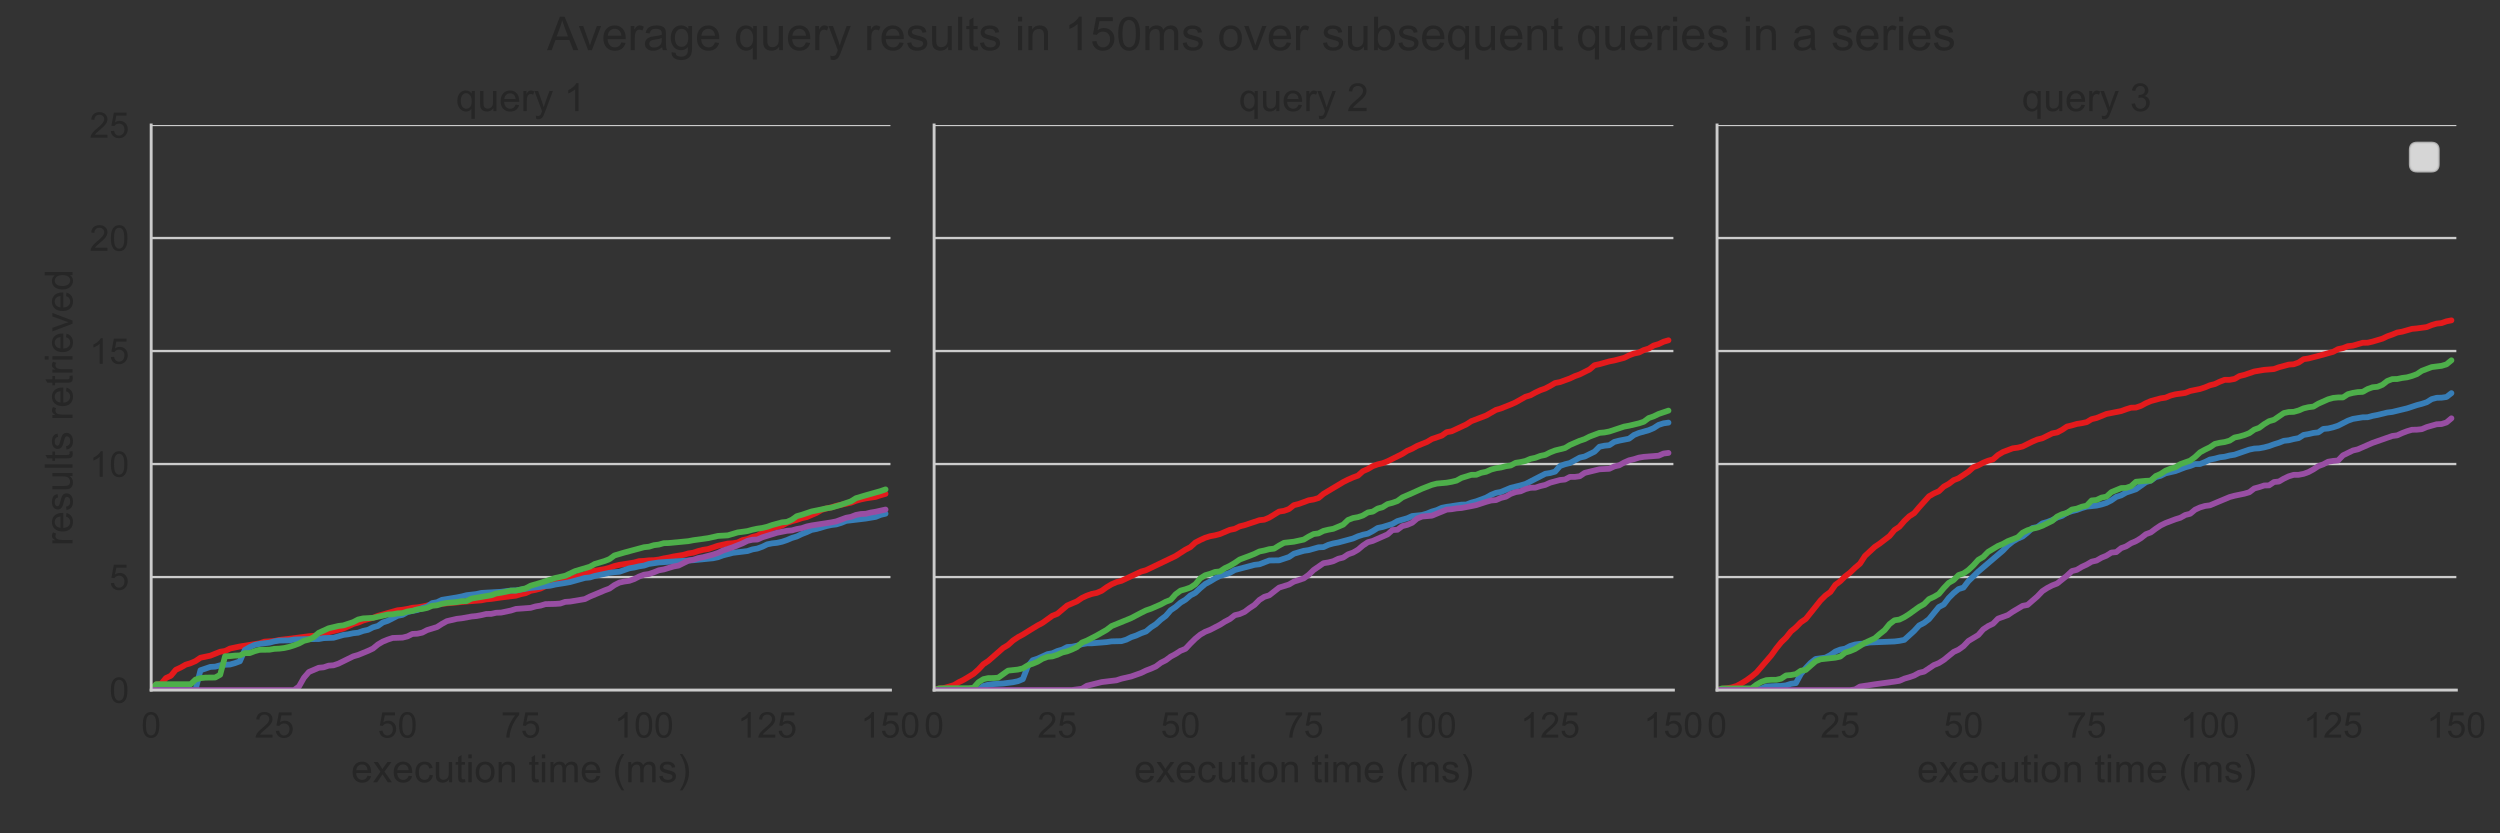 <?xml version="1.0" encoding="utf-8" standalone="no"?>
<!DOCTYPE svg PUBLIC "-//W3C//DTD SVG 1.1//EN"
  "http://www.w3.org/Graphics/SVG/1.1/DTD/svg11.dtd">
<!-- Created with matplotlib (https://matplotlib.org/) -->
<svg height="360pt" version="1.1" viewBox="0 0 1080 360" width="1080pt" xmlns="http://www.w3.org/2000/svg" xmlns:xlink="http://www.w3.org/1999/xlink">
 <rect x="0" y="0" width="1080" height="360" fill="#333333" stroke="none"/>
 <defs>
  <style type="text/css">
*{stroke-linecap:butt;stroke-linejoin:round;}
  </style>
 </defs>
 <g id="figure_1">
  <g id="patch_1">
   <path d="M 0 360 
L 1080 360 
L 1080 0 
L 0 0 
z
" style="fill:#ffffff;" opacity="0" />
  </g>
  <g id="axes_1">
   <g id="patch_2">
    <path d="M 65.304 298.116 
L 384.674 298.116 
L 384.674 54 
L 65.304 54 
z
" style="fill:#ffffff;" opacity="0" />
   </g>
   <g id="matplotlib.axis_1">
    <g id="xtick_1">
     <g id="text_1">
      <!-- 0 -->
      <defs>
       <path d="M 4.156 35.297 
Q 4.156 48 6.766 55.734 
Q 9.375 63.484 14.516 67.672 
Q 19.672 71.875 27.484 71.875 
Q 33.25 71.875 37.594 69.547 
Q 41.938 67.234 44.766 62.859 
Q 47.609 58.5 49.219 52.219 
Q 50.828 45.953 50.828 35.297 
Q 50.828 22.703 48.234 14.969 
Q 45.656 7.234 40.5 3 
Q 35.359 -1.219 27.484 -1.219 
Q 17.141 -1.219 11.234 6.203 
Q 4.156 15.141 4.156 35.297 
z
M 13.188 35.297 
Q 13.188 17.672 17.312 11.828 
Q 21.438 6 27.484 6 
Q 33.547 6 37.672 11.859 
Q 41.797 17.719 41.797 35.297 
Q 41.797 52.984 37.672 58.781 
Q 33.547 64.594 27.391 64.594 
Q 21.344 64.594 17.719 59.469 
Q 13.188 52.938 13.188 35.297 
z
" id="ArialMT-48"/>
      </defs>
      <g style="fill:#262626;" transform="translate(61.022 318.639)scale(0.154 -0.154)">
       <use xlink:href="#ArialMT-48"/>
      </g>
     </g>
    </g>
    <g id="xtick_2">
     <g id="text_2">
      <!-- 25 -->
      <defs>
       <path d="M 50.344 8.453 
L 50.344 0 
L 3.031 0 
Q 2.938 3.172 4.047 6.109 
Q 5.859 10.938 9.828 15.625 
Q 13.812 20.312 21.344 26.469 
Q 33.016 36.031 37.109 41.625 
Q 41.219 47.219 41.219 52.203 
Q 41.219 57.422 37.469 61 
Q 33.734 64.594 27.734 64.594 
Q 21.391 64.594 17.578 60.781 
Q 13.766 56.984 13.719 50.25 
L 4.688 51.172 
Q 5.609 61.281 11.656 66.578 
Q 17.719 71.875 27.938 71.875 
Q 38.234 71.875 44.234 66.156 
Q 50.25 60.453 50.25 52 
Q 50.25 47.703 48.484 43.547 
Q 46.734 39.406 42.656 34.812 
Q 38.578 30.219 29.109 22.219 
Q 21.188 15.578 18.938 13.203 
Q 16.703 10.844 15.234 8.453 
z
" id="ArialMT-50"/>
       <path d="M 4.156 18.75 
L 13.375 19.531 
Q 14.406 12.797 18.141 9.391 
Q 21.875 6 27.156 6 
Q 33.5 6 37.891 10.781 
Q 42.281 15.578 42.281 23.484 
Q 42.281 31 38.062 35.344 
Q 33.844 39.703 27 39.703 
Q 22.75 39.703 19.328 37.766 
Q 15.922 35.844 13.969 32.766 
L 5.719 33.844 
L 12.641 70.609 
L 48.25 70.609 
L 48.25 62.203 
L 19.672 62.203 
L 15.828 42.969 
Q 22.266 47.469 29.344 47.469 
Q 38.719 47.469 45.156 40.969 
Q 51.609 34.469 51.609 24.266 
Q 51.609 14.547 45.953 7.469 
Q 39.062 -1.219 27.156 -1.219 
Q 17.391 -1.219 11.203 4.25 
Q 5.031 9.719 4.156 18.75 
z
" id="ArialMT-53"/>
      </defs>
      <g style="fill:#262626;" transform="translate(109.969 318.639)scale(0.154 -0.154)">
       <use xlink:href="#ArialMT-50"/>
       <use x="55.615" xlink:href="#ArialMT-53"/>
      </g>
     </g>
    </g>
    <g id="xtick_3">
     <g id="text_3">
      <!-- 50 -->
      <g style="fill:#262626;" transform="translate(163.197 318.639)scale(0.154 -0.154)">
       <use xlink:href="#ArialMT-53"/>
       <use x="55.615" xlink:href="#ArialMT-48"/>
      </g>
     </g>
    </g>
    <g id="xtick_4">
     <g id="text_4">
      <!-- 75 -->
      <defs>
       <path d="M 4.734 62.203 
L 4.734 70.656 
L 51.078 70.656 
L 51.078 63.812 
Q 44.234 56.547 37.516 44.484 
Q 30.812 32.422 27.156 19.672 
Q 24.516 10.688 23.781 0 
L 14.75 0 
Q 14.891 8.453 18.062 20.406 
Q 21.234 32.375 27.172 43.484 
Q 33.109 54.594 39.797 62.203 
z
" id="ArialMT-55"/>
      </defs>
      <g style="fill:#262626;" transform="translate(216.425 318.639)scale(0.154 -0.154)">
       <use xlink:href="#ArialMT-55"/>
       <use x="55.615" xlink:href="#ArialMT-53"/>
      </g>
     </g>
    </g>
    <g id="xtick_5">
     <g id="text_5">
      <!-- 100 -->
      <defs>
       <path d="M 37.25 0 
L 28.469 0 
L 28.469 56 
Q 25.297 52.984 20.141 49.953 
Q 14.984 46.922 10.891 45.406 
L 10.891 53.906 
Q 18.266 57.375 23.781 62.297 
Q 29.297 67.234 31.594 71.875 
L 37.25 71.875 
z
" id="ArialMT-49"/>
      </defs>
      <g style="fill:#262626;" transform="translate(265.372 318.639)scale(0.154 -0.154)">
       <use xlink:href="#ArialMT-49"/>
       <use x="55.615" xlink:href="#ArialMT-48"/>
       <use x="111.23" xlink:href="#ArialMT-48"/>
      </g>
     </g>
    </g>
    <g id="xtick_6">
     <g id="text_6">
      <!-- 125 -->
      <g style="fill:#262626;" transform="translate(318.6 318.639)scale(0.154 -0.154)">
       <use xlink:href="#ArialMT-49"/>
       <use x="55.615" xlink:href="#ArialMT-50"/>
       <use x="111.23" xlink:href="#ArialMT-53"/>
      </g>
     </g>
    </g>
    <g id="xtick_7">
     <g id="text_7">
      <!-- 150 -->
      <g style="fill:#262626;" transform="translate(371.828 318.639)scale(0.154 -0.154)">
       <use xlink:href="#ArialMT-49"/>
       <use x="55.615" xlink:href="#ArialMT-53"/>
       <use x="111.23" xlink:href="#ArialMT-48"/>
      </g>
     </g>
    </g>
    <g id="text_8">
     <!-- execution time (ms) -->
     <defs>
      <path d="M 42.094 16.703 
L 51.172 15.578 
Q 49.031 7.625 43.219 3.219 
Q 37.406 -1.172 28.375 -1.172 
Q 17 -1.172 10.328 5.828 
Q 3.656 12.844 3.656 25.484 
Q 3.656 38.578 10.391 45.797 
Q 17.141 53.031 27.875 53.031 
Q 38.281 53.031 44.875 45.953 
Q 51.469 38.875 51.469 26.031 
Q 51.469 25.25 51.422 23.688 
L 12.75 23.688 
Q 13.234 15.141 17.578 10.594 
Q 21.922 6.062 28.422 6.062 
Q 33.25 6.062 36.672 8.594 
Q 40.094 11.141 42.094 16.703 
z
M 13.234 30.906 
L 42.188 30.906 
Q 41.609 37.453 38.875 40.719 
Q 34.672 45.797 27.984 45.797 
Q 21.922 45.797 17.797 41.75 
Q 13.672 37.703 13.234 30.906 
z
" id="ArialMT-101"/>
      <path d="M 0.734 0 
L 19.672 26.953 
L 2.156 51.859 
L 13.141 51.859 
L 21.094 39.703 
Q 23.344 36.234 24.703 33.891 
Q 26.859 37.109 28.656 39.594 
L 37.406 51.859 
L 47.906 51.859 
L 29.984 27.438 
L 49.266 0 
L 38.484 0 
L 27.828 16.109 
L 25 20.453 
L 11.375 0 
z
" id="ArialMT-120"/>
      <path d="M 40.438 19 
L 49.078 17.875 
Q 47.656 8.938 41.812 3.875 
Q 35.984 -1.172 27.484 -1.172 
Q 16.844 -1.172 10.375 5.781 
Q 3.906 12.75 3.906 25.734 
Q 3.906 34.125 6.688 40.422 
Q 9.469 46.734 15.156 49.875 
Q 20.844 53.031 27.547 53.031 
Q 35.984 53.031 41.359 48.75 
Q 46.734 44.484 48.25 36.625 
L 39.703 35.297 
Q 38.484 40.531 35.375 43.156 
Q 32.281 45.797 27.875 45.797 
Q 21.234 45.797 17.078 41.031 
Q 12.938 36.281 12.938 25.984 
Q 12.938 15.531 16.938 10.797 
Q 20.953 6.062 27.391 6.062 
Q 32.562 6.062 36.031 9.234 
Q 39.5 12.406 40.438 19 
z
" id="ArialMT-99"/>
      <path d="M 40.578 0 
L 40.578 7.625 
Q 34.516 -1.172 24.125 -1.172 
Q 19.531 -1.172 15.547 0.578 
Q 11.578 2.344 9.641 5 
Q 7.719 7.672 6.938 11.531 
Q 6.391 14.109 6.391 19.734 
L 6.391 51.859 
L 15.188 51.859 
L 15.188 23.094 
Q 15.188 16.219 15.719 13.812 
Q 16.547 10.359 19.234 8.375 
Q 21.922 6.391 25.875 6.391 
Q 29.828 6.391 33.297 8.422 
Q 36.766 10.453 38.203 13.938 
Q 39.656 17.438 39.656 24.078 
L 39.656 51.859 
L 48.438 51.859 
L 48.438 0 
z
" id="ArialMT-117"/>
      <path d="M 25.781 7.859 
L 27.047 0.094 
Q 23.344 -0.688 20.406 -0.688 
Q 15.625 -0.688 12.984 0.828 
Q 10.359 2.344 9.281 4.812 
Q 8.203 7.281 8.203 15.188 
L 8.203 45.016 
L 1.766 45.016 
L 1.766 51.859 
L 8.203 51.859 
L 8.203 64.703 
L 16.938 69.969 
L 16.938 51.859 
L 25.781 51.859 
L 25.781 45.016 
L 16.938 45.016 
L 16.938 14.703 
Q 16.938 10.938 17.406 9.859 
Q 17.875 8.797 18.922 8.156 
Q 19.969 7.516 21.922 7.516 
Q 23.391 7.516 25.781 7.859 
z
" id="ArialMT-116"/>
      <path d="M 6.641 61.469 
L 6.641 71.578 
L 15.438 71.578 
L 15.438 61.469 
z
M 6.641 0 
L 6.641 51.859 
L 15.438 51.859 
L 15.438 0 
z
" id="ArialMT-105"/>
      <path d="M 3.328 25.922 
Q 3.328 40.328 11.328 47.266 
Q 18.016 53.031 27.641 53.031 
Q 38.328 53.031 45.109 46.016 
Q 51.906 39.016 51.906 26.656 
Q 51.906 16.656 48.906 10.906 
Q 45.906 5.172 40.156 2 
Q 34.422 -1.172 27.641 -1.172 
Q 16.75 -1.172 10.031 5.812 
Q 3.328 12.797 3.328 25.922 
z
M 12.359 25.922 
Q 12.359 15.969 16.703 11.016 
Q 21.047 6.062 27.641 6.062 
Q 34.188 6.062 38.531 11.031 
Q 42.875 16.016 42.875 26.219 
Q 42.875 35.844 38.5 40.797 
Q 34.125 45.75 27.641 45.75 
Q 21.047 45.75 16.703 40.812 
Q 12.359 35.891 12.359 25.922 
z
" id="ArialMT-111"/>
      <path d="M 6.594 0 
L 6.594 51.859 
L 14.5 51.859 
L 14.5 44.484 
Q 20.219 53.031 31 53.031 
Q 35.688 53.031 39.625 51.344 
Q 43.562 49.656 45.516 46.922 
Q 47.469 44.188 48.25 40.438 
Q 48.734 37.984 48.734 31.891 
L 48.734 0 
L 39.938 0 
L 39.938 31.547 
Q 39.938 36.922 38.906 39.578 
Q 37.891 42.234 35.281 43.812 
Q 32.672 45.406 29.156 45.406 
Q 23.531 45.406 19.453 41.844 
Q 15.375 38.281 15.375 28.328 
L 15.375 0 
z
" id="ArialMT-110"/>
      <path id="ArialMT-32"/>
      <path d="M 6.594 0 
L 6.594 51.859 
L 14.453 51.859 
L 14.453 44.578 
Q 16.891 48.391 20.938 50.703 
Q 25 53.031 30.172 53.031 
Q 35.938 53.031 39.625 50.641 
Q 43.312 48.25 44.828 43.953 
Q 50.984 53.031 60.844 53.031 
Q 68.562 53.031 72.703 48.75 
Q 76.859 44.484 76.859 35.594 
L 76.859 0 
L 68.109 0 
L 68.109 32.672 
Q 68.109 37.938 67.25 40.25 
Q 66.406 42.578 64.156 43.984 
Q 61.922 45.406 58.891 45.406 
Q 53.422 45.406 49.797 41.766 
Q 46.188 38.141 46.188 30.125 
L 46.188 0 
L 37.406 0 
L 37.406 33.688 
Q 37.406 39.547 35.25 42.469 
Q 33.109 45.406 28.219 45.406 
Q 24.516 45.406 21.359 43.453 
Q 18.219 41.5 16.797 37.734 
Q 15.375 33.984 15.375 26.906 
L 15.375 0 
z
" id="ArialMT-109"/>
      <path d="M 23.391 -21.047 
Q 16.109 -11.859 11.078 0.438 
Q 6.062 12.75 6.062 25.922 
Q 6.062 37.547 9.812 48.188 
Q 14.203 60.547 23.391 72.797 
L 29.688 72.797 
Q 23.781 62.641 21.875 58.297 
Q 18.891 51.562 17.188 44.234 
Q 15.094 35.109 15.094 25.875 
Q 15.094 2.391 29.688 -21.047 
z
" id="ArialMT-40"/>
      <path d="M 3.078 15.484 
L 11.766 16.844 
Q 12.5 11.625 15.844 8.844 
Q 19.188 6.062 25.203 6.062 
Q 31.25 6.062 34.172 8.516 
Q 37.109 10.984 37.109 14.312 
Q 37.109 17.281 34.516 19 
Q 32.719 20.172 25.531 21.969 
Q 15.875 24.422 12.141 26.203 
Q 8.406 27.984 6.469 31.125 
Q 4.547 34.281 4.547 38.094 
Q 4.547 41.547 6.125 44.5 
Q 7.719 47.469 10.453 49.422 
Q 12.5 50.922 16.031 51.969 
Q 19.578 53.031 23.641 53.031 
Q 29.734 53.031 34.344 51.266 
Q 38.969 49.516 41.156 46.5 
Q 43.359 43.5 44.188 38.484 
L 35.594 37.312 
Q 35.016 41.312 32.203 43.547 
Q 29.391 45.797 24.266 45.797 
Q 18.219 45.797 15.625 43.797 
Q 13.031 41.797 13.031 39.109 
Q 13.031 37.406 14.109 36.031 
Q 15.188 34.625 17.484 33.688 
Q 18.797 33.203 25.25 31.453 
Q 34.578 28.953 38.25 27.359 
Q 41.938 25.781 44.031 22.75 
Q 46.141 19.734 46.141 15.234 
Q 46.141 10.844 43.578 6.953 
Q 41.016 3.078 36.172 0.953 
Q 31.344 -1.172 25.25 -1.172 
Q 15.141 -1.172 9.844 3.031 
Q 4.547 7.234 3.078 15.484 
z
" id="ArialMT-115"/>
      <path d="M 12.359 -21.047 
L 6.062 -21.047 
Q 20.656 2.391 20.656 25.875 
Q 20.656 35.062 18.562 44.094 
Q 16.891 51.422 13.922 58.156 
Q 12.016 62.547 6.062 72.797 
L 12.359 72.797 
Q 21.531 60.547 25.922 48.188 
Q 29.688 37.547 29.688 25.922 
Q 29.688 12.75 24.625 0.438 
Q 19.578 -11.859 12.359 -21.047 
z
" id="ArialMT-41"/>
     </defs>
     <g style="fill:#262626;" transform="translate(151.707 337.93)scale(0.168 -0.168)">
      <use xlink:href="#ArialMT-101"/>
      <use x="55.615" xlink:href="#ArialMT-120"/>
      <use x="105.615" xlink:href="#ArialMT-101"/>
      <use x="161.23" xlink:href="#ArialMT-99"/>
      <use x="211.23" xlink:href="#ArialMT-117"/>
      <use x="266.846" xlink:href="#ArialMT-116"/>
      <use x="294.629" xlink:href="#ArialMT-105"/>
      <use x="316.846" xlink:href="#ArialMT-111"/>
      <use x="372.461" xlink:href="#ArialMT-110"/>
      <use x="428.076" xlink:href="#ArialMT-32"/>
      <use x="455.859" xlink:href="#ArialMT-116"/>
      <use x="483.643" xlink:href="#ArialMT-105"/>
      <use x="505.859" xlink:href="#ArialMT-109"/>
      <use x="589.16" xlink:href="#ArialMT-101"/>
      <use x="644.775" xlink:href="#ArialMT-32"/>
      <use x="672.559" xlink:href="#ArialMT-40"/>
      <use x="705.859" xlink:href="#ArialMT-109"/>
      <use x="789.16" xlink:href="#ArialMT-115"/>
      <use x="839.16" xlink:href="#ArialMT-41"/>
     </g>
    </g>
   </g>
   <g id="matplotlib.axis_2">
    <g id="ytick_1">
     <g id="line2d_1">
      <path clip-path="url(#pcae84b5b02)" d="M 65.304 298.116 
L 384.674 298.116 
" style="fill:none;stroke:#cccccc;stroke-linecap:round;"/>
     </g>
     <g id="text_9">
      <!-- 0 -->
      <g style="fill:#262626;" transform="translate(47.24 303.628)scale(0.154 -0.154)">
       <use xlink:href="#ArialMT-48"/>
      </g>
     </g>
    </g>
    <g id="ytick_2">
     <g id="line2d_2">
      <path clip-path="url(#pcae84b5b02)" d="M 65.304 249.293 
L 384.674 249.293 
" style="fill:none;stroke:#cccccc;stroke-linecap:round;"/>
     </g>
     <g id="text_10">
      <!-- 5 -->
      <g style="fill:#262626;" transform="translate(47.24 254.804)scale(0.154 -0.154)">
       <use xlink:href="#ArialMT-53"/>
      </g>
     </g>
    </g>
    <g id="ytick_3">
     <g id="line2d_3">
      <path clip-path="url(#pcae84b5b02)" d="M 65.304 200.47 
L 384.674 200.47 
" style="fill:none;stroke:#cccccc;stroke-linecap:round;"/>
     </g>
     <g id="text_11">
      <!-- 10 -->
      <g style="fill:#262626;" transform="translate(38.676 205.981)scale(0.154 -0.154)">
       <use xlink:href="#ArialMT-49"/>
       <use x="55.615" xlink:href="#ArialMT-48"/>
      </g>
     </g>
    </g>
    <g id="ytick_4">
     <g id="line2d_4">
      <path clip-path="url(#pcae84b5b02)" d="M 65.304 151.646 
L 384.674 151.646 
" style="fill:none;stroke:#cccccc;stroke-linecap:round;"/>
     </g>
     <g id="text_12">
      <!-- 15 -->
      <g style="fill:#262626;" transform="translate(38.676 157.158)scale(0.154 -0.154)">
       <use xlink:href="#ArialMT-49"/>
       <use x="55.615" xlink:href="#ArialMT-53"/>
      </g>
     </g>
    </g>
    <g id="ytick_5">
     <g id="line2d_5">
      <path clip-path="url(#pcae84b5b02)" d="M 65.304 102.823 
L 384.674 102.823 
" style="fill:none;stroke:#cccccc;stroke-linecap:round;"/>
     </g>
     <g id="text_13">
      <!-- 20 -->
      <g style="fill:#262626;" transform="translate(38.676 108.335)scale(0.154 -0.154)">
       <use xlink:href="#ArialMT-50"/>
       <use x="55.615" xlink:href="#ArialMT-48"/>
      </g>
     </g>
    </g>
    <g id="ytick_6">
     <g id="line2d_6">
      <path clip-path="url(#pcae84b5b02)" d="M 65.304 54 
L 384.674 54 
" style="fill:none;stroke:#cccccc;stroke-linecap:round;"/>
     </g>
     <g id="text_14">
      <!-- 25 -->
      <g style="fill:#262626;" transform="translate(38.676 59.512)scale(0.154 -0.154)">
       <use xlink:href="#ArialMT-50"/>
       <use x="55.615" xlink:href="#ArialMT-53"/>
      </g>
     </g>
    </g>
    <g id="text_15">
     <!-- results retrieved -->
     <defs>
      <path d="M 6.5 0 
L 6.5 51.859 
L 14.406 51.859 
L 14.406 44 
Q 17.438 49.516 20 51.266 
Q 22.562 53.031 25.641 53.031 
Q 30.078 53.031 34.672 50.203 
L 31.641 42.047 
Q 28.422 43.953 25.203 43.953 
Q 22.312 43.953 20.016 42.219 
Q 17.719 40.484 16.75 37.406 
Q 15.281 32.719 15.281 27.156 
L 15.281 0 
z
" id="ArialMT-114"/>
      <path d="M 6.391 0 
L 6.391 71.578 
L 15.188 71.578 
L 15.188 0 
z
" id="ArialMT-108"/>
      <path d="M 21 0 
L 1.266 51.859 
L 10.547 51.859 
L 21.688 20.797 
Q 23.484 15.766 25 10.359 
Q 26.172 14.453 28.266 20.219 
L 39.797 51.859 
L 48.828 51.859 
L 29.203 0 
z
" id="ArialMT-118"/>
      <path d="M 40.234 0 
L 40.234 6.547 
Q 35.297 -1.172 25.734 -1.172 
Q 19.531 -1.172 14.328 2.25 
Q 9.125 5.672 6.266 11.797 
Q 3.422 17.922 3.422 25.875 
Q 3.422 33.641 6 39.969 
Q 8.594 46.297 13.766 49.656 
Q 18.953 53.031 25.344 53.031 
Q 30.031 53.031 33.688 51.047 
Q 37.359 49.078 39.656 45.906 
L 39.656 71.578 
L 48.391 71.578 
L 48.391 0 
z
M 12.453 25.875 
Q 12.453 15.922 16.641 10.984 
Q 20.844 6.062 26.562 6.062 
Q 32.328 6.062 36.344 10.766 
Q 40.375 15.484 40.375 25.141 
Q 40.375 35.797 36.266 40.766 
Q 32.172 45.75 26.172 45.75 
Q 20.312 45.75 16.375 40.969 
Q 12.453 36.188 12.453 25.875 
z
" id="ArialMT-100"/>
     </defs>
     <g style="fill:#262626;" transform="translate(31.337 235.81)rotate(-90)scale(0.168 -0.168)">
      <use xlink:href="#ArialMT-114"/>
      <use x="33.301" xlink:href="#ArialMT-101"/>
      <use x="88.916" xlink:href="#ArialMT-115"/>
      <use x="138.916" xlink:href="#ArialMT-117"/>
      <use x="194.531" xlink:href="#ArialMT-108"/>
      <use x="216.748" xlink:href="#ArialMT-116"/>
      <use x="244.531" xlink:href="#ArialMT-115"/>
      <use x="294.531" xlink:href="#ArialMT-32"/>
      <use x="322.314" xlink:href="#ArialMT-114"/>
      <use x="355.615" xlink:href="#ArialMT-101"/>
      <use x="411.23" xlink:href="#ArialMT-116"/>
      <use x="439.014" xlink:href="#ArialMT-114"/>
      <use x="472.314" xlink:href="#ArialMT-105"/>
      <use x="494.531" xlink:href="#ArialMT-101"/>
      <use x="550.146" xlink:href="#ArialMT-118"/>
      <use x="600.146" xlink:href="#ArialMT-101"/>
      <use x="655.762" xlink:href="#ArialMT-100"/>
     </g>
    </g>
   </g>
   <g id="line2d_7">
    <path clip-path="url(#pcae84b5b02)" d="M 65.304 298.116 
L 67.433 295.724 
L 69.562 295.46 
L 71.691 292.911 
L 73.821 291.925 
L 75.95 289.347 
L 78.079 288.371 
L 80.208 287.141 
L 82.337 286.506 
L 84.466 285.588 
L 86.595 284.143 
L 90.854 283.254 
L 95.112 281.555 
L 97.241 281.223 
L 99.37 280.178 
L 103.628 279.28 
L 112.145 277.923 
L 114.274 277.19 
L 118.532 276.907 
L 120.661 276.458 
L 124.92 275.97 
L 133.436 274.847 
L 135.565 274.681 
L 137.695 274.281 
L 139.824 273.665 
L 146.211 272.074 
L 148.34 271.537 
L 152.598 269.564 
L 154.728 268.959 
L 156.857 268.07 
L 161.115 266.898 
L 163.244 266.049 
L 171.761 263.637 
L 173.89 263.412 
L 176.019 263.051 
L 178.148 262.543 
L 180.277 262.377 
L 182.406 262.026 
L 186.665 261.108 
L 188.794 260.883 
L 190.923 260.844 
L 201.569 259.858 
L 207.956 259.341 
L 210.085 258.921 
L 212.214 258.735 
L 216.473 258.12 
L 222.86 257.329 
L 224.989 256.685 
L 227.118 256.235 
L 229.247 255.239 
L 231.376 254.829 
L 233.506 254.243 
L 235.635 253.247 
L 237.764 252.769 
L 239.893 252.076 
L 246.28 250.308 
L 248.41 249.342 
L 250.539 248.639 
L 252.668 248.111 
L 254.797 246.979 
L 261.184 245.846 
L 263.313 245.289 
L 265.443 244.518 
L 267.572 244.02 
L 273.959 243.014 
L 276.088 242.409 
L 278.217 242.311 
L 280.347 242.057 
L 282.476 241.999 
L 284.605 241.735 
L 286.734 241.227 
L 288.863 240.866 
L 290.992 240.387 
L 295.25 239.704 
L 297.38 239.069 
L 299.509 238.767 
L 301.638 238.044 
L 303.767 237.526 
L 305.896 237.194 
L 310.154 235.759 
L 314.413 234.822 
L 316.542 234.685 
L 318.671 234.343 
L 320.8 233.308 
L 322.929 232.869 
L 325.058 231.961 
L 327.187 231.433 
L 329.317 230.213 
L 331.446 229.441 
L 333.575 228.172 
L 337.833 227.049 
L 339.962 225.897 
L 342.091 225.155 
L 344.221 224.598 
L 346.35 223.856 
L 348.479 223.387 
L 352.737 221.571 
L 354.866 220.311 
L 356.995 219.667 
L 359.124 219.188 
L 361.254 218.505 
L 367.641 217.148 
L 369.77 216.357 
L 371.899 215.751 
L 374.028 215.302 
L 378.287 214.658 
L 380.416 213.945 
L 382.545 213.349 
L 382.545 213.349 
" style="fill:none;stroke:#e41a1c;stroke-linecap:round;stroke-width:2.5;"/>
   </g>
   <g id="line2d_8">
    <path clip-path="url(#pcae84b5b02)" d="M 65.304 298.116 
L 82.337 298.116 
L 84.466 297.94 
L 86.595 289.562 
L 90.854 288.107 
L 92.983 287.99 
L 95.112 287.414 
L 97.241 287.18 
L 99.37 287.072 
L 101.499 286.467 
L 103.628 285.676 
L 105.758 280.764 
L 107.887 279.544 
L 110.016 278.587 
L 112.145 278.147 
L 116.403 277.63 
L 118.532 277.054 
L 120.661 276.722 
L 124.92 276.644 
L 127.049 276.282 
L 131.307 276.116 
L 137.695 276.067 
L 139.824 275.667 
L 144.082 275.511 
L 148.34 274.29 
L 150.469 274.007 
L 152.598 273.548 
L 154.728 273.324 
L 156.857 272.562 
L 158.986 272.093 
L 161.115 271.009 
L 163.244 270.414 
L 165.373 268.91 
L 167.502 268.207 
L 171.761 266.029 
L 173.89 265.619 
L 176.019 264.438 
L 178.148 263.92 
L 180.277 263.539 
L 182.406 262.661 
L 184.535 262.055 
L 186.665 260.542 
L 188.794 260.171 
L 190.923 259.136 
L 197.31 258.091 
L 199.439 257.671 
L 201.569 257.124 
L 205.827 256.626 
L 207.956 256.148 
L 216.473 255.659 
L 220.731 255.122 
L 222.86 255.083 
L 227.118 254.312 
L 229.247 253.98 
L 233.506 253.531 
L 235.635 253.179 
L 237.764 253.013 
L 239.893 252.515 
L 244.151 251.841 
L 246.28 251.451 
L 252.668 249.664 
L 254.797 249.459 
L 256.926 248.814 
L 263.313 247.457 
L 265.443 247.174 
L 267.572 247.008 
L 271.83 245.514 
L 273.959 245.162 
L 276.088 244.655 
L 278.217 244.332 
L 280.347 243.62 
L 284.605 242.985 
L 295.25 242.272 
L 299.509 242.018 
L 308.025 241.169 
L 310.154 240.719 
L 312.284 239.938 
L 316.542 238.835 
L 322.929 238.054 
L 325.058 237.341 
L 327.187 236.97 
L 329.317 236.198 
L 331.446 235.154 
L 333.575 234.724 
L 335.704 234.499 
L 337.833 234.031 
L 339.962 233.308 
L 342.091 232.4 
L 344.221 231.756 
L 346.35 230.73 
L 348.479 229.9 
L 350.608 228.924 
L 352.737 228.514 
L 356.995 227.274 
L 359.124 226.815 
L 361.254 226.551 
L 363.383 225.897 
L 365.512 225.037 
L 374.028 224.012 
L 378.287 223.299 
L 380.416 222.43 
L 382.545 221.923 
L 382.545 221.923 
" style="fill:none;stroke:#377eb8;stroke-linecap:round;stroke-width:2.5;"/>
   </g>
   <g id="line2d_9">
    <path clip-path="url(#pcae84b5b02)" d="M 65.304 298.116 
L 67.433 295.597 
L 82.337 295.597 
L 84.466 293.566 
L 86.595 292.97 
L 88.724 292.736 
L 92.983 292.687 
L 95.112 291.486 
L 97.241 283.498 
L 99.37 283.45 
L 101.499 283.215 
L 103.628 283.157 
L 105.758 282.151 
L 107.887 282.131 
L 110.016 281.311 
L 112.145 280.725 
L 116.403 280.667 
L 118.532 280.305 
L 120.661 280.208 
L 122.791 279.944 
L 124.92 279.456 
L 127.049 278.782 
L 129.178 277.981 
L 131.307 276.829 
L 133.436 276.312 
L 135.565 275.237 
L 137.695 273.372 
L 141.953 271.429 
L 146.211 270.414 
L 148.34 270.16 
L 152.598 268.754 
L 154.728 267.631 
L 156.857 267.152 
L 161.115 266.918 
L 167.502 265.483 
L 169.632 265.365 
L 171.761 264.975 
L 173.89 264.867 
L 176.019 264.164 
L 178.148 263.92 
L 180.277 263.256 
L 182.406 263.08 
L 184.535 262.612 
L 186.665 261.713 
L 188.794 261.489 
L 190.923 260.835 
L 193.052 260.464 
L 197.31 260.102 
L 199.439 259.721 
L 201.569 259.663 
L 203.698 258.589 
L 212.214 257.153 
L 214.343 256.382 
L 216.473 256.06 
L 220.731 255.142 
L 222.86 255.132 
L 227.118 254.165 
L 229.247 253.023 
L 233.506 251.783 
L 239.893 249.683 
L 244.151 248.746 
L 248.41 246.744 
L 254.797 244.84 
L 256.926 243.639 
L 261.184 242.37 
L 263.313 241.53 
L 265.443 239.958 
L 269.701 238.698 
L 278.217 236.403 
L 280.347 236.179 
L 282.476 235.525 
L 284.605 235.261 
L 286.734 234.656 
L 288.863 234.597 
L 297.38 233.777 
L 299.509 233.367 
L 305.896 232.478 
L 310.154 231.521 
L 314.413 231.277 
L 318.671 230.017 
L 322.929 229.422 
L 325.058 228.836 
L 327.187 228.387 
L 329.317 228.074 
L 331.446 227.566 
L 333.575 226.815 
L 337.833 225.653 
L 339.962 225.457 
L 342.091 224.52 
L 344.221 222.987 
L 346.35 222.401 
L 350.608 220.956 
L 354.866 220.087 
L 356.995 219.608 
L 359.124 219.276 
L 363.383 218.036 
L 367.641 216.571 
L 369.77 215.224 
L 374.028 213.964 
L 380.416 212.158 
L 382.545 211.416 
L 382.545 211.416 
" style="fill:none;stroke:#4daf4a;stroke-linecap:round;stroke-width:2.5;"/>
   </g>
   <g id="line2d_10">
    <path clip-path="url(#pcae84b5b02)" d="M 65.304 298.116 
L 127.049 298.116 
L 129.178 296.534 
L 131.307 292.785 
L 133.436 290.304 
L 137.695 288.478 
L 139.824 288.283 
L 141.953 287.56 
L 144.082 287.414 
L 146.211 286.691 
L 152.598 283.547 
L 154.728 282.932 
L 158.986 281.184 
L 161.115 280.178 
L 163.244 278.421 
L 165.373 277.171 
L 167.502 276.302 
L 169.632 275.599 
L 173.89 275.452 
L 176.019 274.925 
L 178.148 273.861 
L 180.277 273.763 
L 182.406 273.304 
L 184.535 272.191 
L 188.794 270.882 
L 190.923 269.515 
L 193.052 268.344 
L 197.31 267.348 
L 199.439 267.104 
L 203.698 266.332 
L 205.827 266.127 
L 207.956 265.736 
L 210.085 265.229 
L 212.214 265.199 
L 214.343 264.711 
L 216.473 264.643 
L 220.731 263.744 
L 222.86 263.061 
L 229.247 262.592 
L 231.376 261.967 
L 233.506 261.626 
L 235.635 260.981 
L 239.893 260.883 
L 242.022 260.737 
L 244.151 260.014 
L 246.28 259.878 
L 252.668 258.804 
L 254.797 257.729 
L 259.055 255.952 
L 261.184 255.044 
L 263.313 254.263 
L 265.443 252.759 
L 267.572 251.685 
L 269.701 251.216 
L 271.83 250.923 
L 273.959 250.162 
L 276.088 249.068 
L 278.217 248.268 
L 280.347 247.975 
L 282.476 247.242 
L 284.605 246.373 
L 286.734 246.002 
L 290.992 244.713 
L 293.121 244.323 
L 297.38 242.204 
L 299.509 241.813 
L 301.638 241.1 
L 303.767 240.71 
L 308.025 239.577 
L 310.154 238.854 
L 312.284 237.839 
L 316.542 236.423 
L 320.8 234.704 
L 322.929 233.64 
L 325.058 233.162 
L 327.187 233.074 
L 329.317 232.127 
L 335.704 230.144 
L 339.962 229.305 
L 342.091 229.139 
L 344.221 228.543 
L 346.35 228.172 
L 348.479 227.449 
L 350.608 226.99 
L 359.124 225.672 
L 361.254 225.242 
L 365.512 223.68 
L 367.641 223.28 
L 369.77 222.45 
L 371.899 222.049 
L 374.028 221.952 
L 376.158 221.425 
L 378.287 221.073 
L 382.545 220.126 
L 382.545 220.126 
" style="fill:none;stroke:#984ea3;stroke-linecap:round;stroke-width:2.5;"/>
   </g>
   <g id="patch_3">
    <path d="M 65.304 298.116 
L 65.304 54 
" style="fill:none;stroke:#cccccc;stroke-linecap:square;stroke-linejoin:miter;stroke-width:1.25;"/>
   </g>
   <g id="patch_4">
    <path d="M 65.304 298.116 
L 384.674 298.116 
" style="fill:none;stroke:#cccccc;stroke-linecap:square;stroke-linejoin:miter;stroke-width:1.25;"/>
   </g>
   <g id="text_16">
    <!-- query 1 -->
    <defs>
     <path d="M 39.656 -19.875 
L 39.656 5.516 
Q 37.594 2.641 33.906 0.734 
Q 30.219 -1.172 26.078 -1.172 
Q 16.844 -1.172 10.172 6.203 
Q 3.516 13.578 3.516 26.422 
Q 3.516 34.234 6.219 40.422 
Q 8.938 46.625 14.078 49.828 
Q 19.234 53.031 25.391 53.031 
Q 35.016 53.031 40.531 44.922 
L 40.531 51.859 
L 48.438 51.859 
L 48.438 -19.875 
z
M 12.547 26.078 
Q 12.547 16.062 16.75 11.062 
Q 20.953 6.062 26.812 6.062 
Q 32.422 6.062 36.469 10.812 
Q 40.531 15.578 40.531 25.297 
Q 40.531 35.641 36.25 40.859 
Q 31.984 46.094 26.219 46.094 
Q 20.516 46.094 16.531 41.234 
Q 12.547 36.375 12.547 26.078 
z
" id="ArialMT-113"/>
     <path d="M 6.203 -19.969 
L 5.219 -11.719 
Q 8.109 -12.5 10.25 -12.5 
Q 13.188 -12.5 14.938 -11.516 
Q 16.703 -10.547 17.828 -8.797 
Q 18.656 -7.469 20.516 -2.25 
Q 20.75 -1.516 21.297 -0.094 
L 1.609 51.859 
L 11.078 51.859 
L 21.875 21.828 
Q 23.969 16.109 25.641 9.812 
Q 27.156 15.875 29.25 21.625 
L 40.328 51.859 
L 49.125 51.859 
L 29.391 -0.875 
Q 26.219 -9.422 24.469 -12.641 
Q 22.125 -17 19.094 -19.016 
Q 16.062 -21.047 11.859 -21.047 
Q 9.328 -21.047 6.203 -19.969 
z
" id="ArialMT-121"/>
    </defs>
    <g style="fill:#262626;" transform="translate(196.974 48)scale(0.168 -0.168)">
     <use xlink:href="#ArialMT-113"/>
     <use x="55.615" xlink:href="#ArialMT-117"/>
     <use x="111.23" xlink:href="#ArialMT-101"/>
     <use x="166.846" xlink:href="#ArialMT-114"/>
     <use x="200.146" xlink:href="#ArialMT-121"/>
     <use x="250.146" xlink:href="#ArialMT-32"/>
     <use x="277.93" xlink:href="#ArialMT-49"/>
    </g>
   </g>
  </g>
  <g id="axes_2">
   <g id="patch_5">
    <path d="M 403.536 298.116 
L 722.906 298.116 
L 722.906 54 
L 403.536 54 
z
" style="fill:#ffffff;" opacity="0" />
   </g>
   <g id="matplotlib.axis_3">
    <g id="xtick_8">
     <g id="text_17">
      <!-- 0 -->
      <g style="fill:#262626;" transform="translate(399.254 318.639)scale(0.154 -0.154)">
       <use xlink:href="#ArialMT-48"/>
      </g>
     </g>
    </g>
    <g id="xtick_9">
     <g id="text_18">
      <!-- 25 -->
      <g style="fill:#262626;" transform="translate(448.201 318.639)scale(0.154 -0.154)">
       <use xlink:href="#ArialMT-50"/>
       <use x="55.615" xlink:href="#ArialMT-53"/>
      </g>
     </g>
    </g>
    <g id="xtick_10">
     <g id="text_19">
      <!-- 50 -->
      <g style="fill:#262626;" transform="translate(501.429 318.639)scale(0.154 -0.154)">
       <use xlink:href="#ArialMT-53"/>
       <use x="55.615" xlink:href="#ArialMT-48"/>
      </g>
     </g>
    </g>
    <g id="xtick_11">
     <g id="text_20">
      <!-- 75 -->
      <g style="fill:#262626;" transform="translate(554.657 318.639)scale(0.154 -0.154)">
       <use xlink:href="#ArialMT-55"/>
       <use x="55.615" xlink:href="#ArialMT-53"/>
      </g>
     </g>
    </g>
    <g id="xtick_12">
     <g id="text_21">
      <!-- 100 -->
      <g style="fill:#262626;" transform="translate(603.604 318.639)scale(0.154 -0.154)">
       <use xlink:href="#ArialMT-49"/>
       <use x="55.615" xlink:href="#ArialMT-48"/>
       <use x="111.23" xlink:href="#ArialMT-48"/>
      </g>
     </g>
    </g>
    <g id="xtick_13">
     <g id="text_22">
      <!-- 125 -->
      <g style="fill:#262626;" transform="translate(656.832 318.639)scale(0.154 -0.154)">
       <use xlink:href="#ArialMT-49"/>
       <use x="55.615" xlink:href="#ArialMT-50"/>
       <use x="111.23" xlink:href="#ArialMT-53"/>
      </g>
     </g>
    </g>
    <g id="xtick_14">
     <g id="text_23">
      <!-- 150 -->
      <g style="fill:#262626;" transform="translate(710.06 318.639)scale(0.154 -0.154)">
       <use xlink:href="#ArialMT-49"/>
       <use x="55.615" xlink:href="#ArialMT-53"/>
       <use x="111.23" xlink:href="#ArialMT-48"/>
      </g>
     </g>
    </g>
    <g id="text_24">
     <!-- execution time (ms) -->
     <g style="fill:#262626;" transform="translate(489.939 337.93)scale(0.168 -0.168)">
      <use xlink:href="#ArialMT-101"/>
      <use x="55.615" xlink:href="#ArialMT-120"/>
      <use x="105.615" xlink:href="#ArialMT-101"/>
      <use x="161.23" xlink:href="#ArialMT-99"/>
      <use x="211.23" xlink:href="#ArialMT-117"/>
      <use x="266.846" xlink:href="#ArialMT-116"/>
      <use x="294.629" xlink:href="#ArialMT-105"/>
      <use x="316.846" xlink:href="#ArialMT-111"/>
      <use x="372.461" xlink:href="#ArialMT-110"/>
      <use x="428.076" xlink:href="#ArialMT-32"/>
      <use x="455.859" xlink:href="#ArialMT-116"/>
      <use x="483.643" xlink:href="#ArialMT-105"/>
      <use x="505.859" xlink:href="#ArialMT-109"/>
      <use x="589.16" xlink:href="#ArialMT-101"/>
      <use x="644.775" xlink:href="#ArialMT-32"/>
      <use x="672.559" xlink:href="#ArialMT-40"/>
      <use x="705.859" xlink:href="#ArialMT-109"/>
      <use x="789.16" xlink:href="#ArialMT-115"/>
      <use x="839.16" xlink:href="#ArialMT-41"/>
     </g>
    </g>
   </g>
   <g id="matplotlib.axis_4">
    <g id="ytick_7">
     <g id="line2d_11">
      <path clip-path="url(#p0ceb61c195)" d="M 403.536 298.116 
L 722.906 298.116 
" style="fill:none;stroke:#cccccc;stroke-linecap:round;"/>
     </g>
    </g>
    <g id="ytick_8">
     <g id="line2d_12">
      <path clip-path="url(#p0ceb61c195)" d="M 403.536 249.293 
L 722.906 249.293 
" style="fill:none;stroke:#cccccc;stroke-linecap:round;"/>
     </g>
    </g>
    <g id="ytick_9">
     <g id="line2d_13">
      <path clip-path="url(#p0ceb61c195)" d="M 403.536 200.47 
L 722.906 200.47 
" style="fill:none;stroke:#cccccc;stroke-linecap:round;"/>
     </g>
    </g>
    <g id="ytick_10">
     <g id="line2d_14">
      <path clip-path="url(#p0ceb61c195)" d="M 403.536 151.646 
L 722.906 151.646 
" style="fill:none;stroke:#cccccc;stroke-linecap:round;"/>
     </g>
    </g>
    <g id="ytick_11">
     <g id="line2d_15">
      <path clip-path="url(#p0ceb61c195)" d="M 403.536 102.823 
L 722.906 102.823 
" style="fill:none;stroke:#cccccc;stroke-linecap:round;"/>
     </g>
    </g>
    <g id="ytick_12">
     <g id="line2d_16">
      <path clip-path="url(#p0ceb61c195)" d="M 403.536 54 
L 722.906 54 
" style="fill:none;stroke:#cccccc;stroke-linecap:round;"/>
     </g>
    </g>
   </g>
   <g id="line2d_17">
    <path clip-path="url(#p0ceb61c195)" d="M 403.536 298.102 
L 405.665 297.42 
L 407.794 297.238 
L 412.053 295.985 
L 414.182 294.717 
L 416.311 293.672 
L 420.569 291.095 
L 422.698 289.201 
L 424.827 286.931 
L 426.956 285.524 
L 433.344 279.924 
L 435.473 278.656 
L 437.602 276.72 
L 439.731 275.285 
L 441.86 274.129 
L 446.119 271.483 
L 448.248 270.201 
L 450.377 269.073 
L 454.635 266.008 
L 456.764 265.173 
L 461.023 261.579 
L 465.281 259.754 
L 467.41 258.305 
L 469.539 257.316 
L 471.668 256.578 
L 473.797 256.132 
L 475.927 255.227 
L 478.056 253.695 
L 480.185 252.427 
L 482.314 251.48 
L 484.443 250.923 
L 492.96 246.911 
L 495.089 246.326 
L 507.864 240.197 
L 512.122 237.453 
L 514.251 236.352 
L 516.38 234.388 
L 518.509 233.288 
L 520.638 232.313 
L 522.767 231.644 
L 524.897 231.254 
L 527.026 230.697 
L 531.284 228.9 
L 533.413 228.468 
L 535.542 227.395 
L 537.671 226.866 
L 544.059 224.721 
L 546.188 224.498 
L 548.317 223.607 
L 552.575 221.002 
L 554.705 220.681 
L 556.834 219.901 
L 558.963 218.23 
L 561.092 217.7 
L 565.35 216.126 
L 567.479 215.778 
L 569.608 215.137 
L 571.738 213.341 
L 580.254 208.256 
L 582.383 207.184 
L 584.512 206.25 
L 586.642 205.47 
L 588.771 203.562 
L 590.9 202.629 
L 593.029 201.375 
L 595.158 200.609 
L 597.287 200.107 
L 599.416 199.272 
L 605.804 196.096 
L 607.933 194.745 
L 610.062 193.839 
L 612.191 192.641 
L 616.449 190.928 
L 618.579 189.66 
L 622.837 188.198 
L 624.966 186.693 
L 627.095 186.317 
L 633.482 183.336 
L 635.612 181.943 
L 641.999 179.52 
L 646.257 177.082 
L 648.386 176.455 
L 652.645 174.756 
L 654.774 173.808 
L 659.032 171.399 
L 661.161 170.758 
L 663.29 169.588 
L 665.419 168.585 
L 667.549 167.833 
L 669.678 166.718 
L 671.807 165.465 
L 673.936 165.061 
L 678.194 163.5 
L 680.323 162.498 
L 682.453 161.731 
L 686.711 159.6 
L 688.84 157.775 
L 690.969 157.316 
L 695.227 156.118 
L 697.356 155.714 
L 701.615 154.599 
L 703.744 153.527 
L 705.873 152.719 
L 708.002 152.287 
L 710.131 151.229 
L 712.26 150.574 
L 714.39 149.264 
L 716.519 148.652 
L 718.648 147.635 
L 720.777 147.008 
L 720.777 147.008 
" style="fill:none;stroke:#e41a1c;stroke-linecap:round;stroke-width:2.5;"/>
   </g>
   <g id="line2d_18">
    <path clip-path="url(#p0ceb61c195)" d="M 403.536 298.116 
L 422.698 298.074 
L 424.827 296.375 
L 426.956 295.79 
L 429.086 295.525 
L 433.344 295.274 
L 437.602 294.731 
L 439.731 294.285 
L 441.86 293.394 
L 443.99 287.892 
L 446.119 285.231 
L 448.248 284.535 
L 452.506 282.598 
L 454.635 282.208 
L 456.764 281.247 
L 458.893 280.634 
L 461.023 279.52 
L 463.152 279.381 
L 465.281 278.921 
L 467.41 278.308 
L 469.539 277.918 
L 471.668 277.904 
L 478.056 277.389 
L 480.185 277.068 
L 484.443 276.971 
L 486.572 276.33 
L 488.701 275.258 
L 490.83 274.547 
L 492.96 273.558 
L 495.089 272.806 
L 497.218 271.009 
L 499.347 269.644 
L 501.476 267.666 
L 503.605 266.078 
L 505.734 263.612 
L 507.864 262.178 
L 509.993 260.339 
L 512.122 259.071 
L 514.251 257.233 
L 516.38 256.104 
L 518.509 254.099 
L 520.638 252.302 
L 522.767 251.173 
L 524.897 249.878 
L 527.026 248.791 
L 529.155 248.192 
L 531.284 247.468 
L 533.413 246.256 
L 541.93 244.013 
L 544.059 243.763 
L 548.317 242.133 
L 552.575 242.063 
L 556.834 240.643 
L 558.963 239.208 
L 563.221 237.954 
L 565.35 237.648 
L 569.608 236.436 
L 571.738 236.352 
L 573.867 235.363 
L 575.996 234.764 
L 578.125 234.36 
L 584.512 232.633 
L 586.642 231.686 
L 588.771 231.003 
L 590.9 230.558 
L 593.029 229.429 
L 595.158 228.092 
L 597.287 227.66 
L 601.545 226.337 
L 603.675 225.111 
L 607.933 223.885 
L 610.062 222.924 
L 614.32 222.478 
L 616.449 221.852 
L 618.579 220.974 
L 620.708 220.361 
L 622.837 219.386 
L 624.966 218.954 
L 631.353 218.007 
L 633.482 217.951 
L 635.612 217.129 
L 637.741 216.558 
L 641.999 214.984 
L 644.128 213.772 
L 646.257 212.909 
L 648.386 212.519 
L 652.645 210.736 
L 656.903 209.677 
L 659.032 209.064 
L 667.549 204.676 
L 669.678 204.342 
L 671.807 203.743 
L 673.936 201.305 
L 676.065 200.553 
L 678.194 200.038 
L 682.453 197.684 
L 684.582 197.224 
L 688.84 195.121 
L 690.969 192.989 
L 693.098 192.544 
L 695.227 192.335 
L 697.356 190.914 
L 699.486 190.357 
L 703.744 189.521 
L 705.873 187.919 
L 708.002 187.041 
L 712.26 185.844 
L 714.39 184.938 
L 716.519 183.559 
L 718.648 182.877 
L 720.777 182.57 
L 720.777 182.57 
" style="fill:none;stroke:#377eb8;stroke-linecap:round;stroke-width:2.5;"/>
   </g>
   <g id="line2d_19">
    <path clip-path="url(#p0ceb61c195)" d="M 403.536 298.116 
L 405.665 297.392 
L 409.923 297.308 
L 418.44 297.308 
L 420.569 297.127 
L 422.698 294.745 
L 424.827 293.394 
L 426.956 292.934 
L 429.086 292.92 
L 431.215 292.767 
L 435.473 289.716 
L 439.731 289.257 
L 441.86 288.741 
L 443.99 287.432 
L 446.119 286.736 
L 448.248 285.844 
L 450.377 284.563 
L 452.506 283.769 
L 454.635 283.56 
L 456.764 282.877 
L 458.893 281.888 
L 461.023 281.387 
L 463.152 280.551 
L 465.281 279.52 
L 467.41 277.584 
L 469.539 276.734 
L 473.797 274.533 
L 478.056 272.109 
L 480.185 270.48 
L 488.701 266.997 
L 492.96 264.755 
L 495.089 263.696 
L 497.218 262.972 
L 501.476 261.119 
L 503.605 259.963 
L 505.734 259.155 
L 507.864 256.731 
L 509.993 255.157 
L 512.122 254.558 
L 514.251 253.82 
L 516.38 252.399 
L 518.509 249.864 
L 520.638 248.513 
L 522.767 247.9 
L 524.897 247.078 
L 527.026 246.855 
L 529.155 245.434 
L 531.284 244.445 
L 533.413 243.178 
L 535.542 241.715 
L 539.801 240.127 
L 541.93 239.277 
L 544.059 238.247 
L 546.188 237.815 
L 548.317 237.244 
L 550.446 237.007 
L 552.575 235.67 
L 554.705 234.5 
L 558.963 234.012 
L 563.221 233.093 
L 565.35 231.797 
L 567.479 230.711 
L 569.608 230.418 
L 571.738 229.346 
L 573.867 228.83 
L 575.996 228.44 
L 580.254 226.643 
L 582.383 224.61 
L 584.512 223.788 
L 586.642 223.412 
L 588.771 222.687 
L 590.9 221.392 
L 593.029 221.016 
L 595.158 219.706 
L 597.287 219.107 
L 599.416 217.77 
L 601.545 217.213 
L 603.675 216.461 
L 605.804 214.887 
L 610.062 213.034 
L 614.32 211.112 
L 618.579 209.454 
L 620.708 208.911 
L 624.966 208.521 
L 627.095 208.145 
L 629.224 207.629 
L 631.353 206.459 
L 635.612 205.136 
L 637.741 205.108 
L 639.87 204.245 
L 641.999 203.813 
L 644.128 202.852 
L 646.257 202.28 
L 648.386 201.96 
L 650.516 201.403 
L 652.645 201.083 
L 654.774 199.94 
L 656.903 199.606 
L 659.032 199.132 
L 661.161 198.213 
L 663.29 197.767 
L 665.419 196.959 
L 667.549 196.514 
L 669.678 195.441 
L 671.807 194.605 
L 676.065 193.547 
L 678.194 192.251 
L 682.453 190.399 
L 684.582 189.688 
L 686.711 188.602 
L 690.969 187 
L 693.098 186.819 
L 695.227 186.401 
L 701.615 184.297 
L 703.744 183.907 
L 708.002 182.89 
L 710.131 182.194 
L 712.26 180.592 
L 714.39 179.868 
L 716.519 178.837 
L 720.777 177.388 
L 720.777 177.388 
" style="fill:none;stroke:#4daf4a;stroke-linecap:round;stroke-width:2.5;"/>
   </g>
   <g id="line2d_20">
    <path clip-path="url(#p0ceb61c195)" d="M 403.536 298.116 
L 463.152 298.088 
L 467.41 297.545 
L 469.539 296.249 
L 475.927 294.661 
L 480.185 294.146 
L 482.314 293.895 
L 484.443 293.199 
L 488.701 292.224 
L 492.96 290.719 
L 495.089 289.675 
L 497.218 288.867 
L 499.347 287.92 
L 501.476 286.318 
L 503.605 285.245 
L 505.734 283.657 
L 507.864 282.515 
L 509.993 281.136 
L 512.122 280.286 
L 514.251 278.016 
L 516.38 275.912 
L 518.509 274.171 
L 520.638 272.931 
L 522.767 272.096 
L 527.026 269.895 
L 529.155 268.543 
L 531.284 267.443 
L 533.413 265.772 
L 535.542 265.27 
L 537.671 264.337 
L 539.801 262.707 
L 541.93 261.314 
L 544.059 259.169 
L 546.188 257.832 
L 548.317 257.177 
L 552.575 253.848 
L 556.834 252.511 
L 558.963 251.271 
L 563.221 249.864 
L 565.35 248.318 
L 567.479 246.242 
L 571.738 243.303 
L 573.867 242.969 
L 575.996 242.426 
L 578.125 241.395 
L 580.254 240.865 
L 582.383 239.459 
L 584.512 238.72 
L 586.642 237.481 
L 588.771 235.67 
L 590.9 234.249 
L 593.029 233.678 
L 599.416 230.864 
L 601.545 228.983 
L 603.675 228.858 
L 605.804 227.284 
L 607.933 226.741 
L 610.062 225.835 
L 612.191 224.025 
L 614.32 223.147 
L 618.579 222.771 
L 624.966 220.152 
L 627.095 219.985 
L 629.224 219.623 
L 631.353 219.456 
L 635.612 218.648 
L 637.741 218.202 
L 641.999 216.809 
L 644.128 216.21 
L 646.257 216.043 
L 648.386 215.11 
L 650.516 214.58 
L 652.645 213.341 
L 654.774 212.574 
L 656.903 212.24 
L 659.032 211.293 
L 661.161 210.722 
L 663.29 210.666 
L 665.419 209.984 
L 667.549 209.482 
L 669.678 208.507 
L 673.936 207.365 
L 676.065 207.156 
L 678.194 206.028 
L 680.323 206.028 
L 682.453 205.735 
L 684.582 204.286 
L 690.969 202.726 
L 695.227 202.517 
L 697.356 201.5 
L 699.486 201.013 
L 701.615 199.815 
L 703.744 198.868 
L 705.873 198.366 
L 708.002 197.698 
L 710.131 197.363 
L 716.519 196.862 
L 718.648 195.929 
L 720.777 195.664 
L 720.777 195.664 
" style="fill:none;stroke:#984ea3;stroke-linecap:round;stroke-width:2.5;"/>
   </g>
   <g id="patch_6">
    <path d="M 403.536 298.116 
L 403.536 54 
" style="fill:none;stroke:#cccccc;stroke-linecap:square;stroke-linejoin:miter;stroke-width:1.25;"/>
   </g>
   <g id="patch_7">
    <path d="M 403.536 298.116 
L 722.906 298.116 
" style="fill:none;stroke:#cccccc;stroke-linecap:square;stroke-linejoin:miter;stroke-width:1.25;"/>
   </g>
   <g id="text_25">
    <!-- query 2 -->
    <g style="fill:#262626;" transform="translate(535.206 48)scale(0.168 -0.168)">
     <use xlink:href="#ArialMT-113"/>
     <use x="55.615" xlink:href="#ArialMT-117"/>
     <use x="111.23" xlink:href="#ArialMT-101"/>
     <use x="166.846" xlink:href="#ArialMT-114"/>
     <use x="200.146" xlink:href="#ArialMT-121"/>
     <use x="250.146" xlink:href="#ArialMT-32"/>
     <use x="277.93" xlink:href="#ArialMT-50"/>
    </g>
   </g>
  </g>
  <g id="axes_3">
   <g id="patch_8">
    <path d="M 741.768 298.116 
L 1061.138 298.116 
L 1061.138 54 
L 741.768 54 
z
" style="fill:#ffffff;" opacity="0" />
   </g>
   <g id="matplotlib.axis_5">
    <g id="xtick_15">
     <g id="text_26">
      <!-- 0 -->
      <g style="fill:#262626;" transform="translate(737.486 318.639)scale(0.154 -0.154)">
       <use xlink:href="#ArialMT-48"/>
      </g>
     </g>
    </g>
    <g id="xtick_16">
     <g id="text_27">
      <!-- 25 -->
      <g style="fill:#262626;" transform="translate(786.433 318.639)scale(0.154 -0.154)">
       <use xlink:href="#ArialMT-50"/>
       <use x="55.615" xlink:href="#ArialMT-53"/>
      </g>
     </g>
    </g>
    <g id="xtick_17">
     <g id="text_28">
      <!-- 50 -->
      <g style="fill:#262626;" transform="translate(839.661 318.639)scale(0.154 -0.154)">
       <use xlink:href="#ArialMT-53"/>
       <use x="55.615" xlink:href="#ArialMT-48"/>
      </g>
     </g>
    </g>
    <g id="xtick_18">
     <g id="text_29">
      <!-- 75 -->
      <g style="fill:#262626;" transform="translate(892.889 318.639)scale(0.154 -0.154)">
       <use xlink:href="#ArialMT-55"/>
       <use x="55.615" xlink:href="#ArialMT-53"/>
      </g>
     </g>
    </g>
    <g id="xtick_19">
     <g id="text_30">
      <!-- 100 -->
      <g style="fill:#262626;" transform="translate(941.836 318.639)scale(0.154 -0.154)">
       <use xlink:href="#ArialMT-49"/>
       <use x="55.615" xlink:href="#ArialMT-48"/>
       <use x="111.23" xlink:href="#ArialMT-48"/>
      </g>
     </g>
    </g>
    <g id="xtick_20">
     <g id="text_31">
      <!-- 125 -->
      <g style="fill:#262626;" transform="translate(995.064 318.639)scale(0.154 -0.154)">
       <use xlink:href="#ArialMT-49"/>
       <use x="55.615" xlink:href="#ArialMT-50"/>
       <use x="111.23" xlink:href="#ArialMT-53"/>
      </g>
     </g>
    </g>
    <g id="xtick_21">
     <g id="text_32">
      <!-- 150 -->
      <g style="fill:#262626;" transform="translate(1048.292 318.639)scale(0.154 -0.154)">
       <use xlink:href="#ArialMT-49"/>
       <use x="55.615" xlink:href="#ArialMT-53"/>
       <use x="111.23" xlink:href="#ArialMT-48"/>
      </g>
     </g>
    </g>
    <g id="text_33">
     <!-- execution time (ms) -->
     <g style="fill:#262626;" transform="translate(828.171 337.93)scale(0.168 -0.168)">
      <use xlink:href="#ArialMT-101"/>
      <use x="55.615" xlink:href="#ArialMT-120"/>
      <use x="105.615" xlink:href="#ArialMT-101"/>
      <use x="161.23" xlink:href="#ArialMT-99"/>
      <use x="211.23" xlink:href="#ArialMT-117"/>
      <use x="266.846" xlink:href="#ArialMT-116"/>
      <use x="294.629" xlink:href="#ArialMT-105"/>
      <use x="316.846" xlink:href="#ArialMT-111"/>
      <use x="372.461" xlink:href="#ArialMT-110"/>
      <use x="428.076" xlink:href="#ArialMT-32"/>
      <use x="455.859" xlink:href="#ArialMT-116"/>
      <use x="483.643" xlink:href="#ArialMT-105"/>
      <use x="505.859" xlink:href="#ArialMT-109"/>
      <use x="589.16" xlink:href="#ArialMT-101"/>
      <use x="644.775" xlink:href="#ArialMT-32"/>
      <use x="672.559" xlink:href="#ArialMT-40"/>
      <use x="705.859" xlink:href="#ArialMT-109"/>
      <use x="789.16" xlink:href="#ArialMT-115"/>
      <use x="839.16" xlink:href="#ArialMT-41"/>
     </g>
    </g>
   </g>
   <g id="matplotlib.axis_6">
    <g id="ytick_13">
     <g id="line2d_21">
      <path clip-path="url(#p24f9c58ffb)" d="M 741.768 298.116 
L 1061.138 298.116 
" style="fill:none;stroke:#cccccc;stroke-linecap:round;"/>
     </g>
    </g>
    <g id="ytick_14">
     <g id="line2d_22">
      <path clip-path="url(#p24f9c58ffb)" d="M 741.768 249.293 
L 1061.138 249.293 
" style="fill:none;stroke:#cccccc;stroke-linecap:round;"/>
     </g>
    </g>
    <g id="ytick_15">
     <g id="line2d_23">
      <path clip-path="url(#p24f9c58ffb)" d="M 741.768 200.47 
L 1061.138 200.47 
" style="fill:none;stroke:#cccccc;stroke-linecap:round;"/>
     </g>
    </g>
    <g id="ytick_16">
     <g id="line2d_24">
      <path clip-path="url(#p24f9c58ffb)" d="M 741.768 151.646 
L 1061.138 151.646 
" style="fill:none;stroke:#cccccc;stroke-linecap:round;"/>
     </g>
    </g>
    <g id="ytick_17">
     <g id="line2d_25">
      <path clip-path="url(#p24f9c58ffb)" d="M 741.768 102.823 
L 1061.138 102.823 
" style="fill:none;stroke:#cccccc;stroke-linecap:round;"/>
     </g>
    </g>
    <g id="ytick_18">
     <g id="line2d_26">
      <path clip-path="url(#p24f9c58ffb)" d="M 741.768 54 
L 1061.138 54 
" style="fill:none;stroke:#cccccc;stroke-linecap:round;"/>
     </g>
    </g>
   </g>
   <g id="line2d_27">
    <path clip-path="url(#p24f9c58ffb)" d="M 741.768 298.099 
L 743.897 297.561 
L 746.026 297.336 
L 748.155 296.954 
L 750.285 296.295 
L 752.414 295.133 
L 754.543 293.832 
L 756.672 292.288 
L 758.801 290.537 
L 765.188 283.113 
L 767.318 280.165 
L 769.447 277.494 
L 771.576 275.447 
L 773.705 272.759 
L 775.834 271.007 
L 777.963 268.822 
L 780.092 267.383 
L 786.48 259.387 
L 788.609 257.271 
L 790.738 255.727 
L 792.867 252.658 
L 794.996 251.079 
L 797.125 248.981 
L 799.255 247.333 
L 801.384 245.286 
L 803.513 243.5 
L 805.642 240.205 
L 809.9 236.25 
L 812.029 234.828 
L 816.288 231.55 
L 818.417 228.966 
L 820.546 227.543 
L 822.675 225.063 
L 824.804 223.034 
L 826.933 221.681 
L 829.062 219.149 
L 833.321 214.397 
L 835.45 213.165 
L 837.579 212.246 
L 839.708 210.217 
L 841.837 209.055 
L 843.966 207.442 
L 846.096 206.609 
L 850.354 203.765 
L 852.483 201.857 
L 854.612 201.025 
L 856.741 199.897 
L 858.87 199.03 
L 860.999 198.44 
L 863.129 196.567 
L 865.258 195.284 
L 869.516 193.671 
L 871.645 193.393 
L 873.774 192.873 
L 878.033 190.757 
L 880.162 189.855 
L 882.291 189.335 
L 886.549 187.219 
L 888.678 186.82 
L 890.807 185.693 
L 892.937 184.27 
L 895.066 183.767 
L 897.195 183.143 
L 899.324 182.813 
L 901.453 182.363 
L 903.582 181.079 
L 905.711 180.576 
L 909.97 178.842 
L 916.357 177.576 
L 918.486 176.795 
L 920.615 176.136 
L 922.744 176.067 
L 924.874 175.338 
L 927.003 174.194 
L 929.132 173.274 
L 933.39 172.095 
L 935.519 171.783 
L 937.648 170.898 
L 939.777 170.343 
L 944.036 169.736 
L 946.165 168.904 
L 950.423 168.036 
L 952.552 167.343 
L 954.681 166.441 
L 956.811 165.92 
L 958.94 164.897 
L 961.069 164.082 
L 963.198 164.082 
L 965.327 163.7 
L 967.456 162.452 
L 969.585 161.949 
L 973.844 160.492 
L 978.102 159.781 
L 982.36 159.434 
L 984.489 158.653 
L 988.748 157.509 
L 990.877 157.37 
L 993.006 156.607 
L 995.135 155.167 
L 997.264 154.855 
L 1001.522 153.762 
L 1007.91 151.993 
L 1010.039 150.831 
L 1012.168 150.38 
L 1014.297 149.548 
L 1016.426 149.322 
L 1020.685 148.074 
L 1022.814 148.056 
L 1024.943 147.571 
L 1029.201 146.304 
L 1031.33 145.281 
L 1033.459 144.535 
L 1035.588 143.651 
L 1037.718 143.287 
L 1041.976 142.073 
L 1044.105 141.882 
L 1048.363 141.292 
L 1050.492 140.425 
L 1052.622 139.8 
L 1054.751 139.575 
L 1056.88 138.812 
L 1059.009 138.396 
L 1059.009 138.396 
" style="fill:none;stroke:#e41a1c;stroke-linecap:round;stroke-width:2.5;"/>
   </g>
   <g id="line2d_28">
    <path clip-path="url(#p24f9c58ffb)" d="M 741.768 298.116 
L 758.801 298.116 
L 760.93 297.474 
L 763.059 296.555 
L 767.318 296.364 
L 769.447 296.33 
L 771.576 296.069 
L 773.705 295.393 
L 775.834 295.098 
L 777.963 291.178 
L 780.092 288.577 
L 782.222 286.339 
L 784.351 284.674 
L 788.609 284.085 
L 790.738 282.975 
L 792.867 281.466 
L 794.996 280.616 
L 797.125 280.217 
L 799.255 279.072 
L 801.384 278.431 
L 803.513 278.136 
L 805.642 277.962 
L 807.771 277.546 
L 818.417 277.112 
L 820.546 276.852 
L 822.675 276.419 
L 826.933 272.534 
L 829.062 270.192 
L 831.192 269.082 
L 833.321 267.469 
L 837.579 262.231 
L 839.708 261.139 
L 841.837 258.346 
L 843.966 256.213 
L 846.096 254.479 
L 848.225 253.837 
L 850.354 251.062 
L 854.612 246.934 
L 865.258 237.863 
L 867.387 235.643 
L 869.516 233.943 
L 871.645 232.695 
L 873.774 231.775 
L 875.903 230.058 
L 878.033 228.099 
L 880.162 227.665 
L 882.291 226.104 
L 884.42 225.497 
L 886.549 224.664 
L 888.678 223.572 
L 890.807 222.861 
L 892.937 221.508 
L 895.066 220.814 
L 897.195 220.294 
L 899.324 219.496 
L 901.453 218.872 
L 905.711 218.421 
L 907.84 217.935 
L 909.97 217.259 
L 912.099 216.166 
L 914.228 214.674 
L 916.357 213.998 
L 918.486 212.784 
L 922.744 211.362 
L 927.003 208.326 
L 929.132 207.615 
L 931.261 206.124 
L 933.39 205.551 
L 935.519 204.476 
L 939.777 203.505 
L 944.036 201.874 
L 946.165 201.302 
L 948.294 200.47 
L 950.423 200.452 
L 952.552 199.585 
L 954.681 198.527 
L 956.811 198.128 
L 958.94 197.556 
L 961.069 197.313 
L 963.198 196.775 
L 965.327 196.428 
L 969.585 194.954 
L 971.714 194.226 
L 973.844 193.792 
L 975.973 193.671 
L 978.102 193.272 
L 980.231 192.717 
L 982.36 191.936 
L 984.489 191.277 
L 986.618 190.427 
L 988.748 190.202 
L 990.877 189.664 
L 993.006 189.265 
L 995.135 187.895 
L 997.264 187.531 
L 999.393 187.028 
L 1001.522 186.785 
L 1003.651 185.294 
L 1005.781 185.103 
L 1007.91 184.6 
L 1010.039 183.906 
L 1014.297 181.738 
L 1016.426 180.975 
L 1020.685 180.281 
L 1022.814 180.247 
L 1024.943 179.657 
L 1027.072 179.258 
L 1031.33 178.217 
L 1033.459 177.957 
L 1039.847 176.414 
L 1044.105 175.009 
L 1046.234 174.454 
L 1048.363 173.76 
L 1050.492 172.424 
L 1052.622 171.852 
L 1054.751 171.8 
L 1056.88 171.505 
L 1059.009 169.84 
L 1059.009 169.84 
" style="fill:none;stroke:#377eb8;stroke-linecap:round;stroke-width:2.5;"/>
   </g>
   <g id="line2d_29">
    <path clip-path="url(#p24f9c58ffb)" d="M 741.768 298.116 
L 743.897 297.405 
L 756.672 297.388 
L 758.801 295.775 
L 760.93 294.543 
L 763.059 293.815 
L 765.188 293.676 
L 767.318 293.676 
L 769.447 293.19 
L 771.576 291.785 
L 773.705 291.612 
L 775.834 291.213 
L 777.963 289.756 
L 780.092 289.409 
L 784.351 285.68 
L 786.48 284.813 
L 792.867 284.119 
L 794.996 283.651 
L 797.125 281.934 
L 799.255 281.275 
L 801.384 280.373 
L 805.642 277.702 
L 809.9 275.76 
L 812.029 273.904 
L 814.159 272.221 
L 816.288 269.603 
L 818.417 267.972 
L 820.546 267.66 
L 822.675 266.619 
L 824.804 265.249 
L 829.062 262.179 
L 831.192 260.983 
L 833.321 258.815 
L 835.45 257.843 
L 837.579 256.595 
L 839.708 254.045 
L 841.837 251.808 
L 843.966 250.576 
L 846.096 248.426 
L 848.225 247.715 
L 850.354 246.258 
L 852.483 244.246 
L 854.612 241.87 
L 856.741 240.603 
L 858.87 238.418 
L 863.129 235.851 
L 865.258 234.967 
L 867.387 233.787 
L 871.645 232.14 
L 873.774 230.11 
L 875.903 229.07 
L 878.033 228.393 
L 880.162 227.908 
L 882.291 227.127 
L 886.549 225.029 
L 888.678 223.173 
L 890.807 222.15 
L 892.937 221.595 
L 895.066 220.12 
L 897.195 219.739 
L 899.324 218.906 
L 901.453 218.438 
L 903.582 216.201 
L 905.711 215.992 
L 907.84 214.969 
L 909.97 214.553 
L 912.099 212.61 
L 916.357 210.841 
L 918.486 210.772 
L 920.615 210.043 
L 922.744 208.118 
L 927.003 207.719 
L 929.132 207.633 
L 931.261 205.655 
L 933.39 204.736 
L 935.519 203.331 
L 937.648 202.481 
L 939.777 201.857 
L 941.907 200.504 
L 946.165 198.995 
L 948.294 197.4 
L 950.423 195.405 
L 952.552 194.243 
L 954.681 193.22 
L 956.811 191.78 
L 958.94 191.277 
L 961.069 190.965 
L 963.198 190.358 
L 965.327 189.005 
L 967.456 188.572 
L 969.585 187.947 
L 971.714 187.115 
L 973.844 185.606 
L 975.973 184.825 
L 978.102 183.247 
L 980.231 181.964 
L 982.36 181.357 
L 986.618 178.443 
L 988.748 177.992 
L 990.877 177.922 
L 993.006 177.333 
L 995.135 176.414 
L 997.264 175.911 
L 999.393 175.65 
L 1001.522 174.384 
L 1005.781 172.494 
L 1007.91 171.904 
L 1010.039 171.696 
L 1012.168 171.679 
L 1014.297 170.291 
L 1016.426 169.736 
L 1018.555 169.389 
L 1020.685 169.285 
L 1022.814 168.071 
L 1024.943 167.308 
L 1027.072 167.1 
L 1029.201 166.233 
L 1031.33 164.585 
L 1033.459 163.77 
L 1035.588 163.735 
L 1037.718 163.284 
L 1039.847 163.007 
L 1041.976 162.417 
L 1044.105 161.619 
L 1046.234 160.197 
L 1050.492 158.584 
L 1054.751 158.046 
L 1056.88 157.405 
L 1059.009 155.653 
L 1059.009 155.653 
" style="fill:none;stroke:#4daf4a;stroke-linecap:round;stroke-width:2.5;"/>
   </g>
   <g id="line2d_30">
    <path clip-path="url(#p24f9c58ffb)" d="M 741.768 298.116 
L 799.255 298.116 
L 801.384 297.856 
L 803.513 296.59 
L 809.9 295.618 
L 818.417 294.456 
L 820.546 294.11 
L 822.675 293.173 
L 824.804 292.566 
L 826.933 291.82 
L 829.062 290.658 
L 831.192 290.155 
L 835.45 287.311 
L 837.579 286.444 
L 839.708 285.108 
L 843.966 281.639 
L 846.096 280.668 
L 848.225 279.142 
L 850.354 276.904 
L 854.612 274.337 
L 856.741 271.892 
L 858.87 270.47 
L 860.999 269.446 
L 863.129 267.261 
L 867.387 265.718 
L 869.516 264.261 
L 873.774 261.728 
L 875.903 261.329 
L 880.162 257.635 
L 882.291 255.398 
L 884.42 254.01 
L 886.549 252.9 
L 888.678 252.085 
L 892.937 248.686 
L 895.066 246.691 
L 897.195 246.171 
L 899.324 244.887 
L 901.453 243.899 
L 903.582 242.65 
L 905.711 242.164 
L 907.84 240.933 
L 909.97 240.066 
L 912.099 238.713 
L 914.228 238.505 
L 916.357 236.788 
L 918.486 236.025 
L 920.615 234.672 
L 922.744 233.77 
L 924.874 232.487 
L 927.003 230.787 
L 929.132 230.006 
L 931.261 228.411 
L 933.39 226.988 
L 935.519 225.948 
L 939.777 224.335 
L 941.907 223.676 
L 944.036 222.479 
L 946.165 221.941 
L 948.294 220.172 
L 950.423 219.201 
L 952.552 218.577 
L 954.681 218.299 
L 963.198 214.726 
L 965.327 214.154 
L 969.585 213.269 
L 971.714 212.645 
L 973.844 211.015 
L 975.973 210.442 
L 978.102 209.731 
L 980.231 209.679 
L 982.36 208.24 
L 984.489 208.014 
L 986.618 206.765 
L 988.748 205.76 
L 990.877 205.135 
L 993.006 205.118 
L 995.135 204.702 
L 997.264 203.938 
L 999.393 202.776 
L 1001.522 201.371 
L 1003.651 200.591 
L 1005.781 199.464 
L 1007.91 199.117 
L 1010.039 198.926 
L 1012.168 196.706 
L 1016.426 194.625 
L 1018.555 194.122 
L 1024.943 191.329 
L 1033.459 188.346 
L 1035.588 188.069 
L 1037.718 187.097 
L 1039.847 186.282 
L 1041.976 185.658 
L 1044.105 185.623 
L 1046.234 185.398 
L 1048.363 184.496 
L 1052.622 183.282 
L 1054.751 183.178 
L 1056.88 182.501 
L 1059.009 180.715 
L 1059.009 180.715 
" style="fill:none;stroke:#984ea3;stroke-linecap:round;stroke-width:2.5;"/>
   </g>
   <g id="patch_9">
    <path d="M 741.768 298.116 
L 741.768 54 
" style="fill:none;stroke:#cccccc;stroke-linecap:square;stroke-linejoin:miter;stroke-width:1.25;"/>
   </g>
   <g id="patch_10">
    <path d="M 741.768 298.116 
L 1061.138 298.116 
" style="fill:none;stroke:#cccccc;stroke-linecap:square;stroke-linejoin:miter;stroke-width:1.25;"/>
   </g>
   <g id="text_34">
    <!-- query 3 -->
    <defs>
     <path d="M 4.203 18.891 
L 12.984 20.062 
Q 14.5 12.594 18.141 9.297 
Q 21.781 6 27 6 
Q 33.203 6 37.469 10.297 
Q 41.75 14.594 41.75 20.953 
Q 41.75 27 37.797 30.922 
Q 33.844 34.859 27.734 34.859 
Q 25.25 34.859 21.531 33.891 
L 22.516 41.609 
Q 23.391 41.5 23.922 41.5 
Q 29.547 41.5 34.031 44.422 
Q 38.531 47.359 38.531 53.469 
Q 38.531 58.297 35.25 61.469 
Q 31.984 64.656 26.812 64.656 
Q 21.688 64.656 18.266 61.422 
Q 14.844 58.203 13.875 51.766 
L 5.078 53.328 
Q 6.688 62.156 12.391 67.016 
Q 18.109 71.875 26.609 71.875 
Q 32.469 71.875 37.391 69.359 
Q 42.328 66.844 44.938 62.5 
Q 47.562 58.156 47.562 53.266 
Q 47.562 48.641 45.062 44.828 
Q 42.578 41.016 37.703 38.766 
Q 44.047 37.312 47.562 32.688 
Q 51.078 28.078 51.078 21.141 
Q 51.078 11.766 44.234 5.25 
Q 37.406 -1.266 26.953 -1.266 
Q 17.531 -1.266 11.297 4.344 
Q 5.078 9.969 4.203 18.891 
z
" id="ArialMT-51"/>
    </defs>
    <g style="fill:#262626;" transform="translate(873.438 48)scale(0.168 -0.168)">
     <use xlink:href="#ArialMT-113"/>
     <use x="55.615" xlink:href="#ArialMT-117"/>
     <use x="111.23" xlink:href="#ArialMT-101"/>
     <use x="166.846" xlink:href="#ArialMT-114"/>
     <use x="200.146" xlink:href="#ArialMT-121"/>
     <use x="250.146" xlink:href="#ArialMT-32"/>
     <use x="277.93" xlink:href="#ArialMT-51"/>
    </g>
   </g>
   <g id="legend_1">
    <g id="patch_11">
     <path d="M 1044.198 74.02 
L 1050.358 74.02 
Q 1053.438 74.02 1053.438 70.94 
L 1053.438 64.78 
Q 1053.438 61.7 1050.358 61.7 
L 1044.198 61.7 
Q 1041.118 61.7 1041.118 64.78 
L 1041.118 70.94 
Q 1041.118 74.02 1044.198 74.02 
z
" style="fill:#ffffff;opacity:0.8;stroke:#cccccc;stroke-linejoin:miter;"/>
    </g>
   </g>
  </g>
  <g id="text_35">
   <!-- Average query results in 150ms over subsequent queries in a series -->
   <defs>
    <path d="M -0.141 0 
L 27.344 71.578 
L 37.547 71.578 
L 66.844 0 
L 56.062 0 
L 47.703 21.688 
L 17.781 21.688 
L 9.906 0 
z
M 20.516 29.391 
L 44.781 29.391 
L 37.312 49.219 
Q 33.891 58.25 32.234 64.062 
Q 30.859 57.172 28.375 50.391 
z
" id="ArialMT-65"/>
    <path d="M 40.438 6.391 
Q 35.547 2.25 31.031 0.531 
Q 26.516 -1.172 21.344 -1.172 
Q 12.797 -1.172 8.203 3 
Q 3.609 7.172 3.609 13.672 
Q 3.609 17.484 5.344 20.625 
Q 7.078 23.781 9.891 25.688 
Q 12.703 27.594 16.219 28.562 
Q 18.797 29.25 24.031 29.891 
Q 34.672 31.156 39.703 32.906 
Q 39.75 34.719 39.75 35.203 
Q 39.75 40.578 37.25 42.781 
Q 33.891 45.75 27.25 45.75 
Q 21.047 45.75 18.094 43.578 
Q 15.141 41.406 13.719 35.891 
L 5.125 37.062 
Q 6.297 42.578 8.984 45.969 
Q 11.672 49.359 16.75 51.188 
Q 21.828 53.031 28.516 53.031 
Q 35.156 53.031 39.297 51.469 
Q 43.453 49.906 45.406 47.531 
Q 47.359 45.172 48.141 41.547 
Q 48.578 39.312 48.578 33.453 
L 48.578 21.734 
Q 48.578 9.469 49.141 6.219 
Q 49.703 2.984 51.375 0 
L 42.188 0 
Q 40.828 2.734 40.438 6.391 
z
M 39.703 26.031 
Q 34.906 24.078 25.344 22.703 
Q 19.922 21.922 17.672 20.938 
Q 15.438 19.969 14.203 18.094 
Q 12.984 16.219 12.984 13.922 
Q 12.984 10.406 15.641 8.062 
Q 18.312 5.719 23.438 5.719 
Q 28.516 5.719 32.469 7.938 
Q 36.422 10.156 38.281 14.016 
Q 39.703 17 39.703 22.797 
z
" id="ArialMT-97"/>
    <path d="M 4.984 -4.297 
L 13.531 -5.562 
Q 14.062 -9.516 16.5 -11.328 
Q 19.781 -13.766 25.438 -13.766 
Q 31.547 -13.766 34.859 -11.328 
Q 38.188 -8.891 39.359 -4.5 
Q 40.047 -1.812 39.984 6.781 
Q 34.234 0 25.641 0 
Q 14.938 0 9.078 7.719 
Q 3.219 15.438 3.219 26.219 
Q 3.219 33.641 5.906 39.906 
Q 8.594 46.188 13.688 49.609 
Q 18.797 53.031 25.688 53.031 
Q 34.859 53.031 40.828 45.609 
L 40.828 51.859 
L 48.922 51.859 
L 48.922 7.031 
Q 48.922 -5.078 46.453 -10.125 
Q 44 -15.188 38.641 -18.109 
Q 33.297 -21.047 25.484 -21.047 
Q 16.219 -21.047 10.5 -16.875 
Q 4.781 -12.703 4.984 -4.297 
z
M 12.25 26.859 
Q 12.25 16.656 16.297 11.969 
Q 20.359 7.281 26.469 7.281 
Q 32.516 7.281 36.609 11.938 
Q 40.719 16.609 40.719 26.562 
Q 40.719 36.078 36.5 40.906 
Q 32.281 45.75 26.312 45.75 
Q 20.453 45.75 16.344 40.984 
Q 12.25 36.234 12.25 26.859 
z
" id="ArialMT-103"/>
    <path d="M 14.703 0 
L 6.547 0 
L 6.547 71.578 
L 15.328 71.578 
L 15.328 46.047 
Q 20.906 53.031 29.547 53.031 
Q 34.328 53.031 38.594 51.094 
Q 42.875 49.172 45.625 45.672 
Q 48.391 42.188 49.953 37.25 
Q 51.516 32.328 51.516 26.703 
Q 51.516 13.375 44.922 6.094 
Q 38.328 -1.172 29.109 -1.172 
Q 19.922 -1.172 14.703 6.5 
z
M 14.594 26.312 
Q 14.594 17 17.141 12.844 
Q 21.297 6.062 28.375 6.062 
Q 34.125 6.062 38.328 11.062 
Q 42.531 16.062 42.531 25.984 
Q 42.531 36.141 38.5 40.969 
Q 34.469 45.797 28.766 45.797 
Q 23 45.797 18.797 40.797 
Q 14.594 35.797 14.594 26.312 
z
" id="ArialMT-98"/>
   </defs>
   <g style="fill:#262626;" transform="translate(236.338 21.69)scale(0.202 -0.202)">
    <use xlink:href="#ArialMT-65"/>
    <use x="66.684" xlink:href="#ArialMT-118"/>
    <use x="116.684" xlink:href="#ArialMT-101"/>
    <use x="172.299" xlink:href="#ArialMT-114"/>
    <use x="205.6" xlink:href="#ArialMT-97"/>
    <use x="261.215" xlink:href="#ArialMT-103"/>
    <use x="316.83" xlink:href="#ArialMT-101"/>
    <use x="372.445" xlink:href="#ArialMT-32"/>
    <use x="400.229" xlink:href="#ArialMT-113"/>
    <use x="455.844" xlink:href="#ArialMT-117"/>
    <use x="511.459" xlink:href="#ArialMT-101"/>
    <use x="567.074" xlink:href="#ArialMT-114"/>
    <use x="600.375" xlink:href="#ArialMT-121"/>
    <use x="650.375" xlink:href="#ArialMT-32"/>
    <use x="678.158" xlink:href="#ArialMT-114"/>
    <use x="711.459" xlink:href="#ArialMT-101"/>
    <use x="767.074" xlink:href="#ArialMT-115"/>
    <use x="817.074" xlink:href="#ArialMT-117"/>
    <use x="872.689" xlink:href="#ArialMT-108"/>
    <use x="894.906" xlink:href="#ArialMT-116"/>
    <use x="922.689" xlink:href="#ArialMT-115"/>
    <use x="972.689" xlink:href="#ArialMT-32"/>
    <use x="1000.473" xlink:href="#ArialMT-105"/>
    <use x="1022.689" xlink:href="#ArialMT-110"/>
    <use x="1078.305" xlink:href="#ArialMT-32"/>
    <use x="1106.088" xlink:href="#ArialMT-49"/>
    <use x="1161.703" xlink:href="#ArialMT-53"/>
    <use x="1217.318" xlink:href="#ArialMT-48"/>
    <use x="1272.934" xlink:href="#ArialMT-109"/>
    <use x="1356.234" xlink:href="#ArialMT-115"/>
    <use x="1406.234" xlink:href="#ArialMT-32"/>
    <use x="1434.018" xlink:href="#ArialMT-111"/>
    <use x="1489.633" xlink:href="#ArialMT-118"/>
    <use x="1539.633" xlink:href="#ArialMT-101"/>
    <use x="1595.248" xlink:href="#ArialMT-114"/>
    <use x="1628.549" xlink:href="#ArialMT-32"/>
    <use x="1656.332" xlink:href="#ArialMT-115"/>
    <use x="1706.332" xlink:href="#ArialMT-117"/>
    <use x="1761.947" xlink:href="#ArialMT-98"/>
    <use x="1817.562" xlink:href="#ArialMT-115"/>
    <use x="1867.562" xlink:href="#ArialMT-101"/>
    <use x="1923.178" xlink:href="#ArialMT-113"/>
    <use x="1978.793" xlink:href="#ArialMT-117"/>
    <use x="2034.408" xlink:href="#ArialMT-101"/>
    <use x="2090.023" xlink:href="#ArialMT-110"/>
    <use x="2145.639" xlink:href="#ArialMT-116"/>
    <use x="2173.422" xlink:href="#ArialMT-32"/>
    <use x="2201.205" xlink:href="#ArialMT-113"/>
    <use x="2256.82" xlink:href="#ArialMT-117"/>
    <use x="2312.436" xlink:href="#ArialMT-101"/>
    <use x="2368.051" xlink:href="#ArialMT-114"/>
    <use x="2401.352" xlink:href="#ArialMT-105"/>
    <use x="2423.568" xlink:href="#ArialMT-101"/>
    <use x="2479.184" xlink:href="#ArialMT-115"/>
    <use x="2529.184" xlink:href="#ArialMT-32"/>
    <use x="2556.967" xlink:href="#ArialMT-105"/>
    <use x="2579.184" xlink:href="#ArialMT-110"/>
    <use x="2634.799" xlink:href="#ArialMT-32"/>
    <use x="2662.582" xlink:href="#ArialMT-97"/>
    <use x="2718.197" xlink:href="#ArialMT-32"/>
    <use x="2745.98" xlink:href="#ArialMT-115"/>
    <use x="2795.98" xlink:href="#ArialMT-101"/>
    <use x="2851.596" xlink:href="#ArialMT-114"/>
    <use x="2884.896" xlink:href="#ArialMT-105"/>
    <use x="2907.113" xlink:href="#ArialMT-101"/>
    <use x="2962.729" xlink:href="#ArialMT-115"/>
   </g>
  </g>
 </g>
 <defs>
  <clipPath id="pcae84b5b02">
   <rect height="244.116" width="319.37" x="65.304" y="54"/>
  </clipPath>
  <clipPath id="p0ceb61c195">
   <rect height="244.116" width="319.37" x="403.536" y="54"/>
  </clipPath>
  <clipPath id="p24f9c58ffb">
   <rect height="244.116" width="319.37" x="741.768" y="54"/>
  </clipPath>
 </defs>
</svg>
